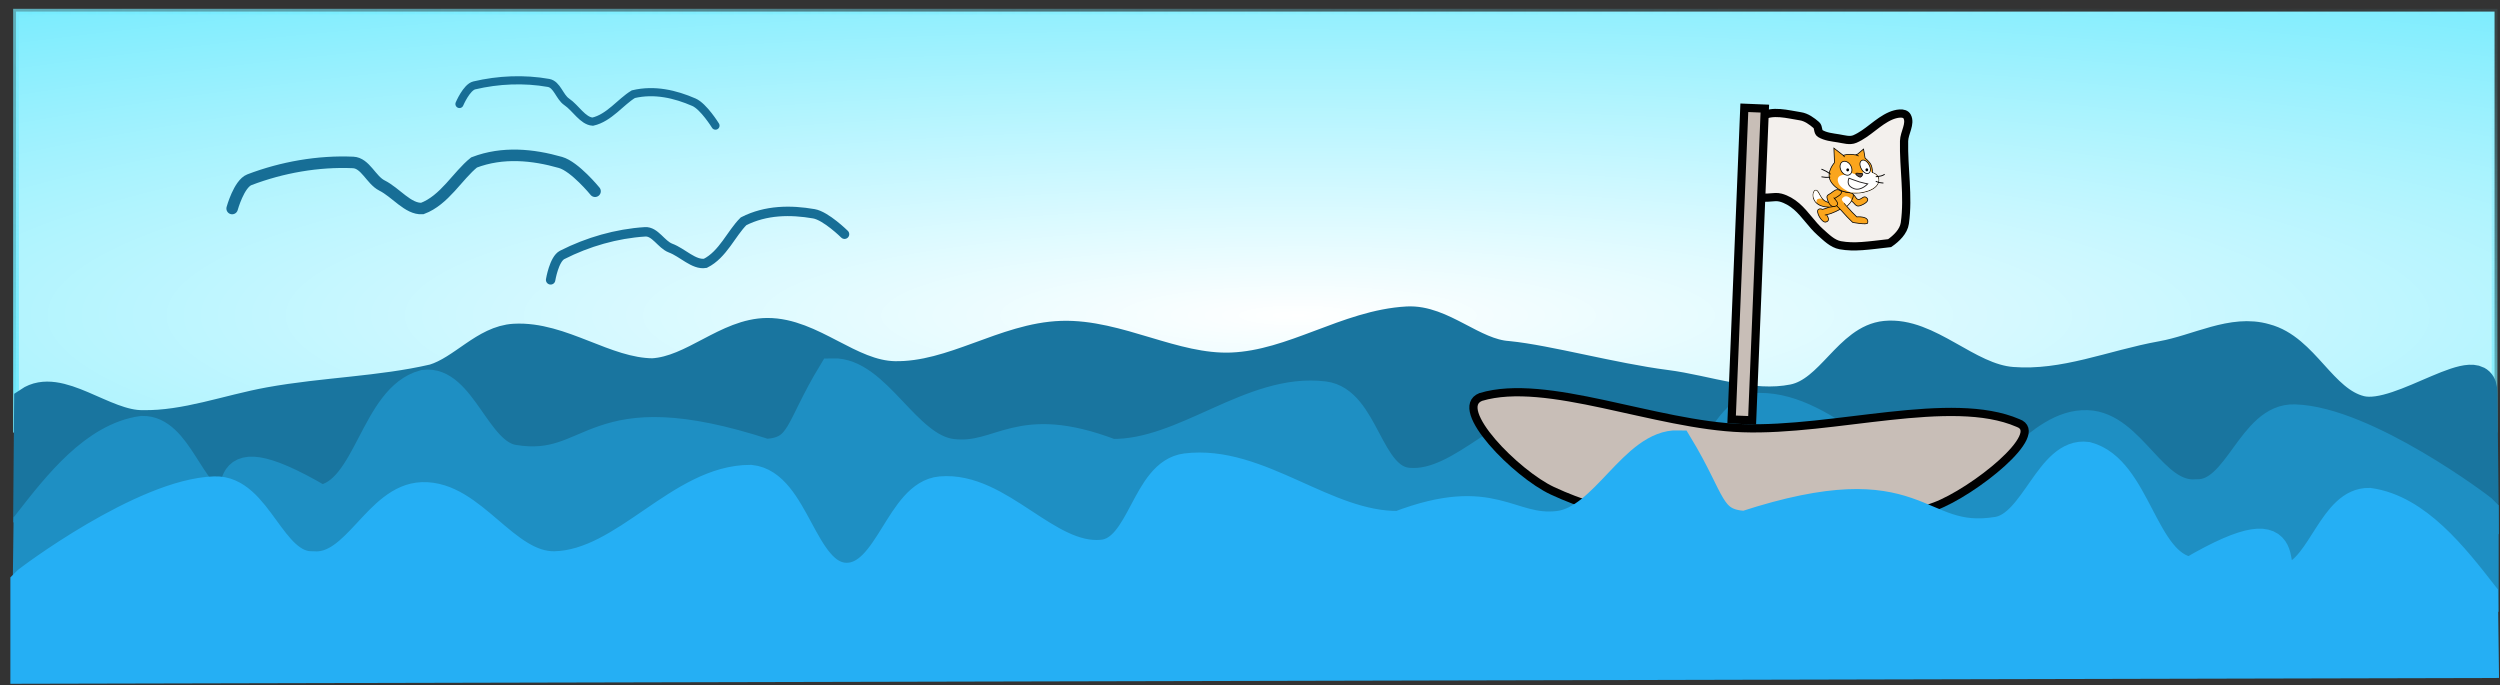 <svg version="1.1" width="434" height="119" viewBox="-1 -1 434 119" xmlns="http://www.w3.org/2000/svg" xmlns:xlink="http://www.w3.org/1999/xlink">
  <rect x="-1" y="-1" width="434" height="119" fill="#333333" stroke="none"/>
  <defs>
    <radialGradient id="grad_1" cx="0.517" cy="0.727" r="0.945">
      <stop offset="0" stop-color="#FFFFFF" stop-opacity="1"/>
      <stop offset="1" stop-color="#73EBFE" stop-opacity="1"/>
    </radialGradient>
    <radialGradient id="grad_2" cx="0.873" cy="0.007" r="1.291">
      <stop offset="0" stop-color="#73EBFE" stop-opacity="0"/>
      <stop offset="1" stop-color="#73EBFE" stop-opacity="1"/>
    </radialGradient>
  </defs>
  <!-- Exported by Scratch - http://scratch.mit.edu/ -->
  <g id="ID0.3471851637586951" transform="matrix(1, 0, 0, 1, 0.3, 0.2)">
    <path id="ID0.17091090977191925" fill="url(#grad_1)" stroke="url(#grad_2)" d="M 17 159 L 449 159 L 449 234 L 17 234 L 17 159 Z " transform="matrix(0.996, 0, 0, 0.968, -15.45, -153.1)"/>
    <path id="ID0.4235581778921187" fill="#19759F" stroke="#19759F" stroke-width="5" stroke-linecap="round" d="M 21.500 280.500 L 21.750 258.500 C 21.703 251.167 36.010 263.239 43 261.500 C 49.689 259.835 52.696 250.765 59.500 249 C 65.228 247.315 71.269 250.877 77.500 252 C 86.146 253.550 94.389 257.212 103.500 256.500 C 111.269 255.905 117.964 247.769 125.500 248.500 C 131.930 249.136 135.016 258.206 141.500 259.500 C 148.774 260.961 156.305 257.942 163.650 257 C 172.831 255.817 184.085 252.690 191 252 C 197.051 251.622 202.429 245.663 208.500 246 C 218.980 246.582 228.291 253.574 239 254 C 248.984 254.398 258.694 248.182 268.500 248.500 C 278.428 248.827 287.391 255.689 297.500 255.500 C 305.270 255.357 311.843 247.964 319.600 248 C 326.620 248.035 332.502 254.590 339.500 255 C 347.718 254.937 355.326 248.545 363.500 249 C 368.699 249.290 372.487 254.452 377.500 256 C 386.791 258.155 396.501 258.278 406 260 C 413.323 261.324 420.543 264.126 428 264 C 434.750 264.126 442.518 256.410 447.850 260 L 448 278.500 L 21.500 280.500 Z " transform="matrix(-1, 0, 0, 1, 451.5, -191.5)"/>
    <path id="ID0.4235581778921187" fill="#1E8FC3" stroke="#1E8FC3" stroke-width="5" stroke-linecap="round" d="M 21 270 L 21 258 C 21.450 257.501 41.630 242.364 53.950 242 C 61.502 241.730 63.765 255.267 71 255 C 78.581 255.679 82.242 243.274 90 243 C 98.702 242.702 104.373 255.162 113 255 C 125.225 254.693 134.672 239.983 147 240 C 154.788 240.777 156.049 256.949 163.650 257 C 171.019 257.026 172.910 242.660 180 242 C 190.232 241.099 198.466 253.873 208 253 C 214.959 252.433 215.509 238.886 222.600 238 C 235.276 236.449 246.825 248.192 259.550 248 C 275.954 241.734 278.698 249.010 287.250 248 C 295.267 247.038 300.338 233.775 308.050 234 C 314.061 243.900 313.268 247.605 319.600 248 C 350.542 237.898 349.097 251.401 363.500 249 C 369.938 247.919 372.531 235.131 379 236 C 387.687 238.298 388.703 254.752 397 256 C 418.233 243.558 408.886 258.828 414.350 257 C 419.802 255.128 421.780 243.870 428 244 C 436.315 245.172 442.735 253.459 447.850 260 L 448 272 L 21 273 Z " transform="matrix(-0.999, 0, 0, 1, 450.95, -170.5)"/>
    <path id="ID0.0035764137282967567" fill="#C8BEB7" stroke="#000000" stroke-width="2" stroke-linecap="round" d="M 260 302 C 275.827 296.554 302.609 307.128 324 307 C 346.363 306.867 374.471 296.647 391 303 C 398.297 305.204 380.809 320.258 371.657 324.113 C 357.405 330.142 343.209 331 325 331 C 306.791 331 292.545 330.061 278.343 324.113 C 269.500 320.431 252.995 305.111 260 302 Z " transform="matrix(0.712, 0.029, -0.029, 0.712, 79.4, -154.85)"/>
    <path id="ID0.8124154442921281" fill="#F3F0ED" stroke="#000000" stroke-width="2" stroke-linecap="round" d="M 326 251 C 325.294 250.265 325.172 249.324 325 248.500 C 324.313 245.204 323.404 241.866 323.500 238.500 C 323.574 235.916 323.378 232.476 325.500 231 C 328.101 229.191 331.851 230.150 335 230.500 C 336.480 230.664 337.837 231.570 339 232.500 C 339.581 232.965 339.346 234.143 340 234.500 C 341.348 235.235 342.975 235.321 344.500 235.500 C 345.823 235.656 347.299 236.076 348.500 235.500 C 351.623 234.001 353.877 230.999 357 229.500 C 358.201 228.924 360.329 228.349 361 229.500 C 362.010 231.232 360.461 233.495 360.500 235.500 C 360.628 242.167 362.164 248.865 361.500 255.500 C 361.298 257.522 359.603 259.293 358 260.500 C 352.693 261.322 349.515 261.983 346 261.500 C 344.079 261.226 342.503 259.730 341 258.500 C 338.813 256.711 337.206 254.265 335 252.500 C 333.837 251.570 332.454 250.823 331 250.500 C 329.375 250.139 327.580 251.027 326 250.500 Z " transform="matrix(0.712, 0.029, -0.029, 0.712, 79.4, -154.85)"/>
    <path id="ID0.8732011117972434" fill="#C8BEB7" stroke="#000000" stroke-width="2" d="M 422 181 L 427 181 L 427 257 L 422 257 L 422 181 Z " transform="matrix(0.712, 0.029, -0.029, 0.712, 6.3, -123.6)"/>
    <path id="ID0.005611923057585955" fill="none" stroke="#176E96" stroke-width="2" stroke-linecap="round" d="M 55 87 C 55 87 56.185 82.691 58 82 C 63.679 79.837 69.929 78.736 76 79 C 78.130 79.093 79.115 82.046 81 83 C 83.426 84.206 85.535 87.147 88 87 C 91.884 85.560 94.151 81.275 97 79 C 101.964 77.105 107.180 77.625 112 79 C 114.499 79.712 118 84 118 84 " transform="matrix(1, 0, 0, 1, -16, -52)"/>
    <path id="ID0.005611923057585955" fill="none" stroke="#176E96" stroke-width="2" stroke-linecap="round" d="M 55 87 C 55 87 56.185 82.691 58 82 C 63.679 79.837 69.929 78.736 76 79 C 78.130 79.093 79.115 82.046 81 83 C 83.426 84.206 85.535 87.147 88 87 C 91.884 85.560 94.151 81.275 97 79 C 101.964 77.105 107.180 77.625 112 79 C 114.499 79.712 118 84 118 84 " transform="matrix(0.701, 0.093, -0.093, 0.701, 48, -49.25)"/>
    <path id="ID0.005611923057585955" fill="none" stroke="#176E96" stroke-width="2" stroke-linecap="round" d="M 55 87 C 55 87 56.185 82.691 58 82 C 63.679 79.837 69.929 78.736 76 79 C 78.130 79.093 79.115 82.046 81 83 C 83.426 84.206 85.535 87.147 88 87 C 91.884 85.560 94.151 81.275 97 79 C 101.964 77.105 107.180 77.625 112 79 C 114.499 79.712 118 84 118 84 " transform="matrix(0.814, -0.087, 0.087, 0.814, 41.95, -18.65)"/>
    <path id="ID0.4235581778921187" fill="#25AFF4" stroke="#25AFF4" stroke-width="5" stroke-linecap="round" d="M 21 270 L 21 258 C 21.450 257.501 41.630 242.364 53.950 242 C 61.502 241.730 63.765 255.267 71 255 C 78.581 255.679 82.242 243.274 90 243 C 98.702 242.702 104.373 255.162 113 255 C 125.225 254.693 134.672 239.983 147 240 C 154.788 240.777 156.049 256.949 163.650 257 C 171.019 257.026 172.910 242.660 180 242 C 190.232 241.099 198.466 253.873 208 253 C 214.959 252.433 215.509 238.886 222.600 238 C 235.276 236.449 246.825 248.192 259.550 248 C 275.954 241.734 278.698 249.010 287.250 248 C 295.267 247.038 300.338 233.775 308.050 234 C 314.061 243.900 313.268 247.605 319.600 248 C 350.542 237.898 349.097 251.401 363.500 249 C 369.938 247.919 372.531 235.131 379 236 C 387.687 238.298 388.703 254.752 397 256 C 418.233 243.558 408.886 258.828 414.350 257 C 419.802 255.128 421.780 243.870 428 244 C 436.315 245.172 442.735 253.459 447.850 260 L 448 272 L 21 273 Z " transform="matrix(1, 0, 0, 1, -18, -158)"/>
    <g id="ID0.6212248015217483">
      <path id="Back_Leg" fill="#FAA51D" stroke="#000000" d="M 38.988 80.967 C 38.988 80.967 30.156 87.168 21.918 89.379 L 22.004 89.594 C 23.251 91.418 27.873 97.092 21.670 99.090 C 16.337 100.808 6.550 85.986 10.849 83.189 C 13.475 81.476 15.741 82.937 15.741 82.937 C 15.741 82.937 19.216 81.868 21.742 80.592 C 26.046 78.430 27.526 77.139 27.526 77.139 C 27.526 77.139 31.711 72.832 34.382 73.002 C 37.051 73.172 42.440 77.715 38.988 80.967 Z M 19.646 90.090 L 21.917 89.379 " transform="matrix(0.132, 0.01, -0.01, 0.132, 313.8, 24.05)"/>
      <g id="Tail">
        <path id="Tail_1_" fill="#FAA51D" stroke="#000000" d="M 23.295 73.217 C 20.880 72.766 17.990 71.906 15.553 69.713 C 10.102 64.807 8.359 56.713 4.505 58.799 C 0.649 60.887 0.723 73.965 12.858 77.994 C 17.040 79.385 20.856 79.389 23.949 79.306 C 24.761 79.280 31.667 78.651 34.028 75.231 C 36.389 71.812 34.747 70.960 33.938 70.487 C 33.128 70.016 26.711 73.855 23.295 73.217 Z " transform="matrix(0.132, 0.01, -0.01, 0.132, 313.8, 24.05)"/>
        <path id="Tail_Tip" fill="#FFFFFF" d="M 4.641 59.107 C 3.204 59.885 2.385 62.504 2.647 65.481 C 2.788 67.075 3.751 71.133 7.615 74.553 C 7.890 74.008 6.640 71.617 8.357 70.174 C 10.194 68.631 13.217 68.949 14.210 69.113 C 12.547 67.301 11.206 65.301 10.034 63.473 C 7.751 59.922 6.475 58.116 4.641 59.107 Z " transform="matrix(0.132, 0.01, -0.01, 0.132, 313.8, 24.05)"/>
      </g>
      <path id="R_Arm" fill="#FAA51D" stroke="#000000" d="M 52.940 69.096 C 52.940 69.096 54.174 69.262 57.684 72.773 C 61.193 76.282 63.709 74.933 66.595 73.497 C 69.472 72.055 77.131 67.370 73.084 63.680 C 69.034 59.992 66.877 64.826 63.368 66.085 C 59.857 67.345 58.308 63.598 56.512 61.798 C 55.922 61.204 55.324 60.700 54.783 60.292 C 54.783 60.292 53.811 59.534 52.878 63.083 C 51.943 66.624 50.933 67.627 52.940 69.096 Z " transform="matrix(0.132, 0.01, -0.01, 0.132, 313.8, 24.05)"/>
      <g id="Front_Leg_x2F_Body_1_">
        <path id="Front_Leg_x2F_Body" fill="#FAA51D" stroke="#000000" d="M 47.524 76.224 C 48.712 75.312 49.920 73.823 51.475 71.510 C 52.771 69.584 54.174 65.933 54.174 65.933 C 55.049 63.412 56.109 59.357 52.273 58.637 C 50.720 58.346 48.194 58.539 44.603 57.861 C 41.010 57.180 37.805 55.339 35.086 60.094 C 32.367 64.851 25.495 68.365 34.029 76.656 C 34.029 76.656 38.930 80.498 44.794 86.295 C 49.626 91.069 56.838 96.898 56.838 96.898 C 56.838 96.898 75.811 99.086 76.372 96.204 C 78.295 86.415 61.597 89.294 61.597 89.294 C 61.597 89.294 56.993 85.361 54.870 83.499 C 51.393 80.441 43.745 72.728 43.745 72.728 " transform="matrix(0.132, 0.01, -0.01, 0.132, 313.8, 24.05)"/>
        <path id="Belly" fill="#FFFFFF" d="M 49.740 64.551 C 44.800 61.895 42.526 64.536 41 66.073 C 38.355 68.727 44.442 72.683 44.442 72.683 L 47.504 75.772 C 50.503 72.276 52.083 69.898 52.796 67.838 C 52.654 66.897 51.918 65.725 49.740 64.551 Z " transform="matrix(0.132, 0.01, -0.01, 0.132, 313.8, 24.05)"/>
      </g>
      <path id="L_Arm" fill="#FAA51D" stroke="#000000" d="M 30.697 67.430 C 31.446 66.859 33.587 65.228 35.551 63.773 C 37.979 61.974 41.668 57.924 36.628 56.127 C 31.588 54.326 29.120 57.731 25.108 61.072 C 22.949 62.873 19.800 63.770 20.789 67.281 C 21.782 70.793 25.651 80.688 32.578 77.451 C 39.508 74.213 30.779 68.270 29.518 66.295 " transform="matrix(0.132, 0.01, -0.01, 0.132, 313.8, 24.05)"/>
      <g id="Head">
        <g id="Head_1_">
          <path id="Head_Fill" fill="#FAA51D" stroke="#000000" d="M 86.452 37.457 C 84.980 31.010 77.561 29.878 77.561 29.878 C 77.561 29.878 77.737 24.527 74.933 19.531 C 73.077 16.224 66.582 11.489 66.582 11.489 L 63.728 -0.061 L 56.298 7.259 L 53.444 8.364 C 51.905 8.221 48.726 8.052 46.959 8.137 C 42.230 8.362 37.732 10.173 37.732 10.173 L 24.854 1.649 L 27.087 20.559 C 27.733 19.773 16.534 33.361 23.610 44.779 C 26.929 50.139 33.769 54.903 39.209 56.726 C 43.271 58.086 50.042 58.463 53.209 58.463 C 55.855 58.463 60.977 57.922 63.529 57.484 C 66.550 56.965 70.008 55.855 73.584 54.376 C 83.081 50.442 87.922 43.904 86.452 37.457 Z M 39.771 12.212 L 37.736 10.173 M 53.688 8.212 C 55.688 8.545 58.021 9.578 58.021 9.578 " transform="matrix(0.132, 0.01, -0.01, 0.132, 313.8, 24.05)"/>
          <path id="Muzzle" fill="#FFFFFF" d="M 77.146 30.129 L 74.265 27.022 L 65.152 29.683 C 65.152 29.693 65.147 31.302 63.732 32.616 C 63.086 33.216 62.149 33.754 60.784 34.051 C 56.413 35.002 49.572 31.774 49.572 31.774 L 41.788 35.191 C 41.788 35.191 37.044 35.713 34.544 38.147 C 33.711 38.959 33.127 39.982 33.052 41.270 C 32.559 49.668 41.732 54.522 48.135 56.872 C 49.913 57.524 50.523 57.723 51.607 58.011 C 51.607 58.011 59.031 57.816 61.788 57.423 C 64.820 56.991 69.366 55.665 72.942 54.187 C 82.440 50.254 87.543 44.163 86.071 37.716 C 84.597 31.265 77.146 30.129 77.146 30.129 Z " transform="matrix(0.132, 0.01, -0.01, 0.132, 313.8, 24.05)"/>
        </g>
        <g id="L_Eye">
          <path id="Eyeball_1_" fill="#FFFFFF" stroke="#000000" d="M 48.638 22.831 C 51.564 27.311 51.256 32.693 47.956 34.846 C 44.653 37.005 39.604 35.118 36.681 30.638 C 33.753 26.158 34.057 20.778 37.359 18.621 C 40.661 16.465 45.709 18.349 48.638 22.831 " transform="matrix(0.132, 0.01, -0.01, 0.132, 313.8, 24.05)"/>
          <path id="Pupil_1_" d="M 46.850 28.719 C 46.850 29.800 46.047 30.676 45.049 30.676 C 44.057 30.676 43.245 29.798 43.245 28.719 C 43.245 27.639 44.057 26.762 45.049 26.762 C 46.045 26.762 46.850 27.639 46.850 28.719 " transform="matrix(0.132, 0.01, -0.01, 0.132, 313.8, 24.05)"/>
        </g>
        <g id="R_Eye">
          <path id="Eyeball" fill="#FFFFFF" stroke="#000000" d="M 72.361 19.750 C 75.286 24.229 75.644 29.169 72.853 30.993 C 70.060 32.818 65.672 30.441 62.749 25.959 C 59.816 21.479 59.670 16.825 62.463 15 C 65.250 13.177 69.434 15.268 72.361 19.750 " transform="matrix(0.132, 0.01, -0.01, 0.132, 313.8, 24.05)"/>
          <path id="Pupil" d="M 71.860 26.734 C 71.860 27.814 71.058 28.690 70.060 28.690 C 69.067 28.690 68.256 27.813 68.256 26.734 C 68.256 25.654 69.067 24.776 70.060 24.776 C 71.058 24.776 71.860 25.654 71.860 26.734 " transform="matrix(0.132, 0.01, -0.01, 0.132, 313.8, 24.05)"/>
        </g>
        <path id="Nose" fill="#5E4A42" stroke="#000000" d="M 60.536 32.138 C 62.390 32.138 65.092 31.854 65.232 32.707 C 65.377 33.562 63.523 36.910 62.245 37.052 C 60.963 37.194 56.120 34.699 56.051 33.133 C 55.977 31.567 58.825 32.138 60.536 32.138 " transform="matrix(0.132, 0.01, -0.01, 0.132, 313.8, 24.05)"/>
        <path id="Whisker_3_" d="M 22.750 36.602 C 22.727 36.585 20.368 34.842 16.748 33.240 C 12.736 31.463 10.485 30.980 10.464 30.975 L 10.709 29.800 C 10.804 29.820 13.090 30.306 17.234 32.142 C 20.985 33.803 23.367 35.566 23.466 35.640 L 22.750 36.602 L 22.750 36.602 Z " transform="matrix(0.132, 0.01, -0.01, 0.132, 313.8, 24.05)"/>
        <path id="Whisker_2_" d="M 16.628 41.254 C 14.593 41.254 11.536 40.978 11.390 40.965 L 11.497 39.770 C 11.538 39.774 15.585 40.137 17.384 40.036 C 19.204 39.932 22.796 39.458 22.831 39.453 L 22.988 40.642 C 22.840 40.662 19.318 41.126 17.451 41.233 C 17.209 41.248 16.929 41.254 16.628 41.254 L 16.628 41.254 Z " transform="matrix(0.132, 0.01, -0.01, 0.132, 313.8, 24.05)"/>
        <path id="Whisker_1_" d="M 82.524 35.475 L 82.330 34.290 C 82.376 34.283 86.854 33.546 89.091 32.767 C 91.664 31.873 93.417 30.352 93.436 30.337 L 94.227 31.239 C 94.149 31.307 92.279 32.930 89.485 33.900 C 87.151 34.714 82.711 35.444 82.524 35.475 L 82.524 35.475 Z " transform="matrix(0.132, 0.01, -0.01, 0.132, 313.8, 24.05)"/>
        <path id="Whisker" d="M 91.551 42.979 C 90.739 42.979 89.646 42.944 88.362 42.816 C 85.504 42.530 82.778 41.437 82.663 41.390 L 83.113 40.278 C 83.140 40.289 85.799 41.353 88.481 41.622 C 91.153 41.889 92.999 41.733 93.016 41.732 L 93.120 42.927 C 93.077 42.931 92.508 42.979 91.551 42.979 L 91.551 42.979 Z " transform="matrix(0.132, 0.01, -0.01, 0.132, 313.8, 24.05)"/>
        <path id="Mouth" fill="none" stroke="#231F20" stroke-width="1.2" d="M 47.545 39.447 C 47.545 39.447 57.892 42.501 61.762 43.343 C 65.629 44.185 72.613 45.027 72.613 45.027 C 72.613 45.027 64.624 55.272 55.286 52.672 C 45.947 50.075 46.115 44.187 47.545 39.447 Z " transform="matrix(0.132, 0.01, -0.01, 0.132, 313.8, 24.05)"/>
      </g>
    </g>
  </g>
</svg>